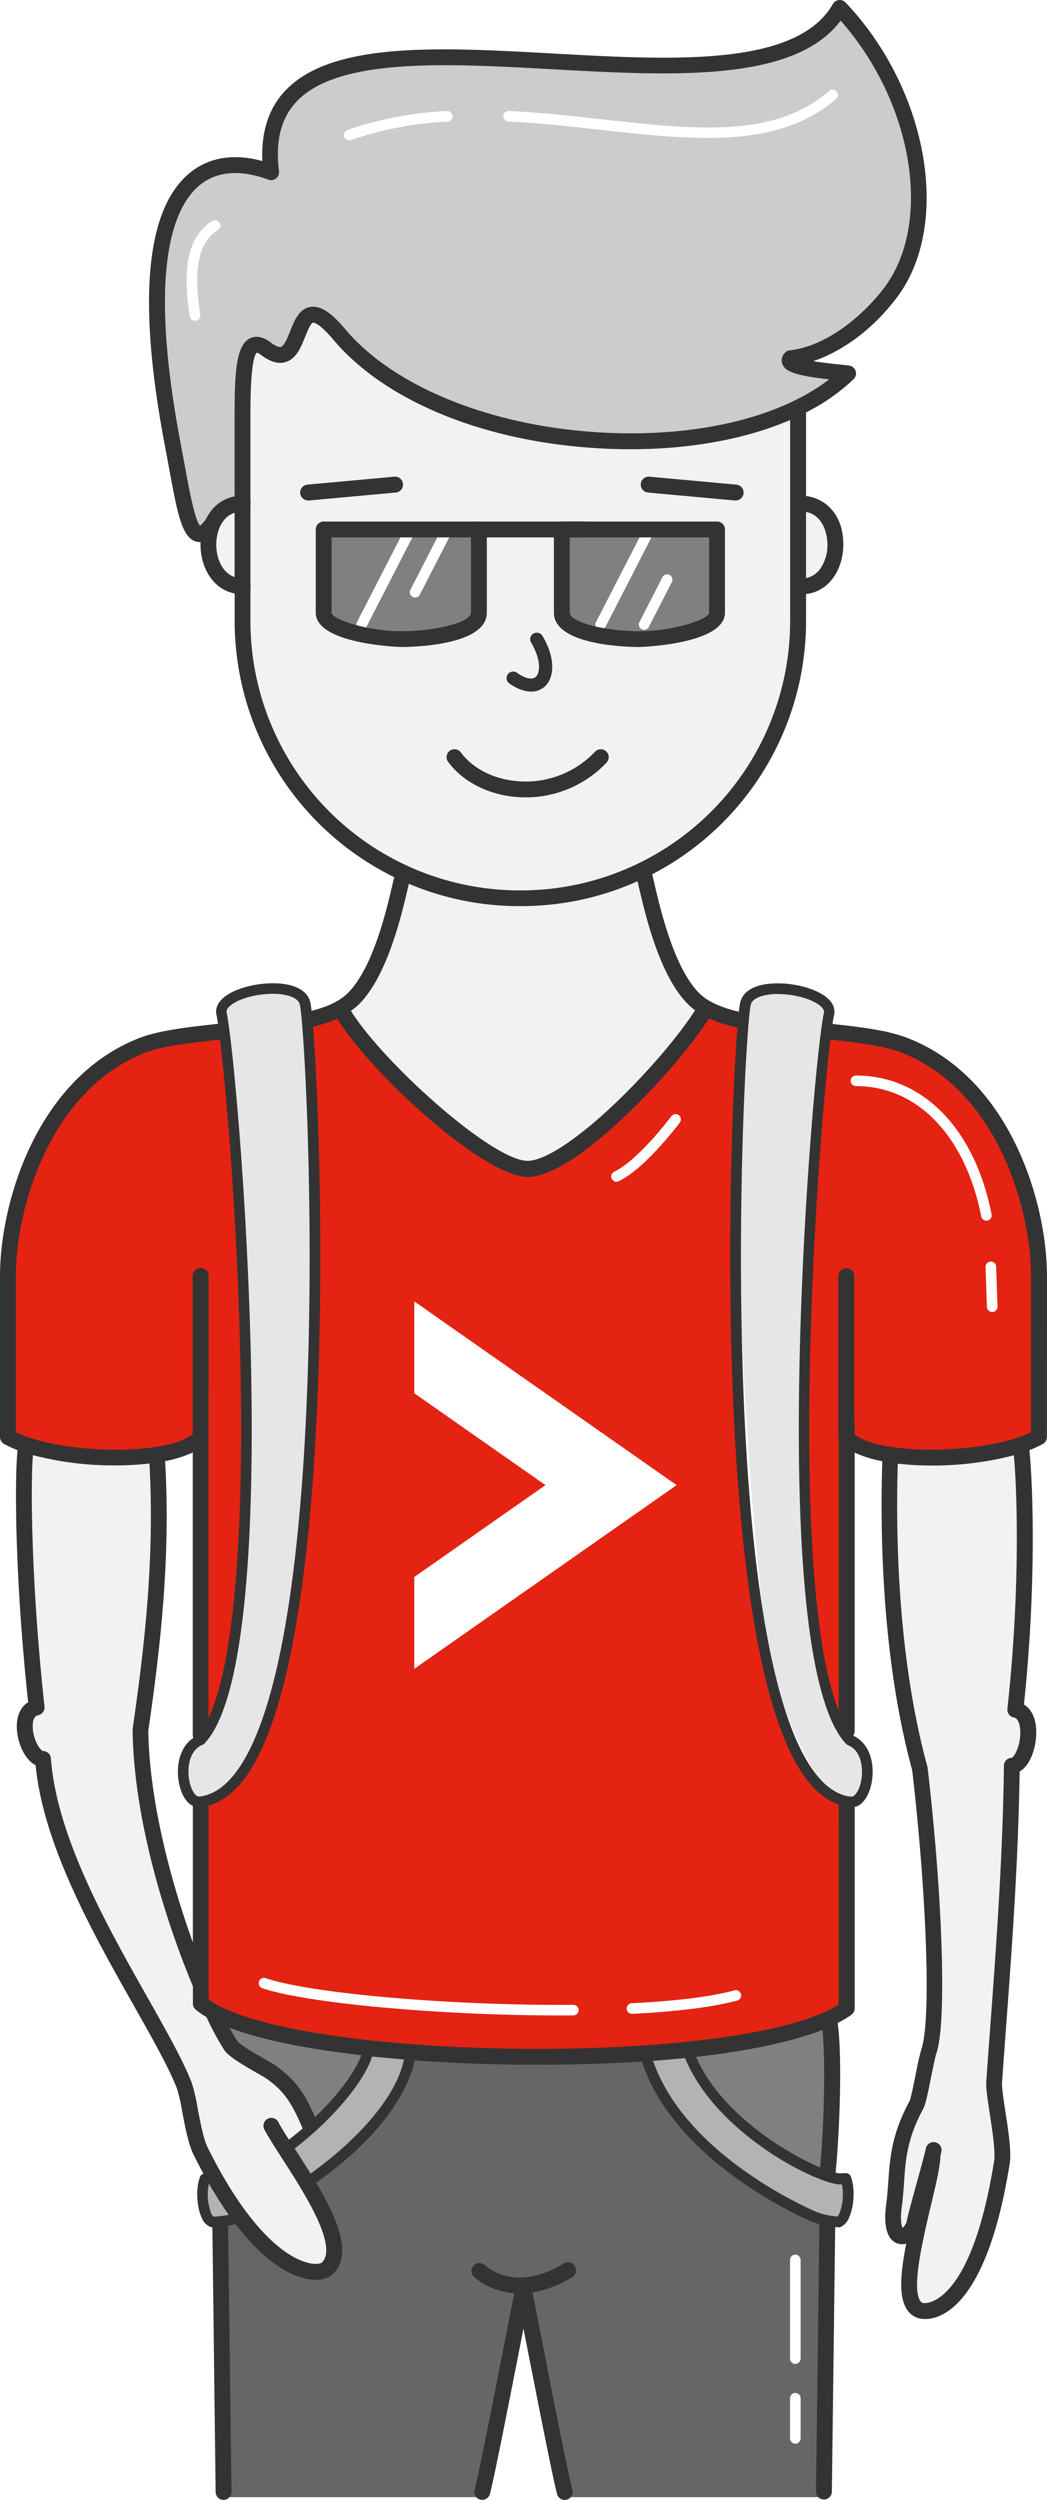 <svg xmlns="http://www.w3.org/2000/svg" viewBox="0 0 396.25 945.55"><defs><style>.cls-1{fill:#666;}.cls-2{fill:gray;}.cls-3{fill:#b3b3b3;}.cls-4{fill:#e6e6e6;}.cls-5{fill:#f2f2f2;}.cls-6{fill:#e42313;}.cls-7{fill:#ccc;}.cls-8{fill:#fff;}.cls-9{fill:#333;}.cls-10{fill:none;stroke:#333;stroke-linecap:round;stroke-linejoin:round;stroke-width:6px;}</style></defs><title>Asset 16</title><g id="Layer_2" data-name="Layer 2"><g id="ludzik"><g id="compound_ludzik" data-name="compound ludzik"><path class="cls-1" d="M93.82,842.9c-12.83-14.32-8.59,9.57-8.59,16.76v84.88h97.29c0-32.58,15-76.27,15-76.27l16.22,76.27H311.8s1.27-79.2,1.27-103c-18.23-4.08-64.57-39.41-69.88-64.84-31,1.49-85.15.78-88.06,0,.88,13.59-23.56,41-37.79,48.88C138,853.3,123.67,876.24,93.82,842.9Z"/><path class="cls-2" d="M85.23,765.33c8.27-2.52,51,10.37,54.22,9.85-1.2,6.88-18,26.67-20.27,28.42C109.5,783.05,81.25,775.18,85.23,765.33Z"/><path class="cls-2" d="M260.7,776.61c8,.75,50-8,53.26-11.28,1.75,4.5-.11,50.87-.7,55.83C293.5,821.16,266.5,791.05,260.7,776.61Z"/><path class="cls-3" d="M91,838.72a41.52,41.52,0,0,1-10.73,1.73c-3.39-1.24-4.67-11.49-2.71-16.34.79.06,4.11.12,5,.06"/><path class="cls-4" d="M115.18,378.75c-1.57-9.24-27.26-5.94-30.54,1.4,2.61,9.93,10.14,150.66,8.61,168.6-1,11.81,1,92.8-17.31,109.39-5.82,5.27-11.45,23.47,2.43,23.47,11.18,0,26.75-37,30.48-58.28C112.82,600.74,127,448.3,115.18,378.75Z"/><path class="cls-4" d="M284.2,378.75c1.57-9.24,27.26-5.94,30.54,1.4-2.61,9.93-10.14,150.66-8.61,168.6,1,11.81-1,92.8,17.31,109.39,5.82,5.27,11.45,23.47-2.43,23.47-11.18,0-26.75-37-30.48-58.28C286.57,600.74,272.35,448.3,284.2,378.75Z"/><path class="cls-5" d="M342.93,645.05c-2.66-8.25-5.63-83.61-5.46-94.9,5.25,0,38.62,2.6,50.29-1.4.56,11.81-2.83,90.65-3.44,97.91,6,1.75,8.09,18.35-1.38,21.25,1.28,31.91-2,118.51-7.18,129.89,4.56,17.8-3.25,75.68-22.08,75.68-15.17,0-8.79-23.62-7.07-27.65s-10.64,1.57-9.14-7.79c.59-3.66,2-43,11-41.49C355.9,797.8,351.22,670.8,342.93,645.05Z"/><path class="cls-6" d="M3,543.54C3,521.47-13.5,387.8,83.9,390.11c3.37,22.09,20.6,235-6.73,264.67-4.55-15.67,3.41-100.84-2.67-109C65.5,548.8,21.33,556.2,3,543.54Z"/><path class="cls-6" d="M393.34,543.54c0-22.07,16.5-155.73-80.9-153.43-3.37,22.09-20.6,235,6.73,264.67,4.55-15.67-3.41-100.84,2.67-109C330.83,548.8,375,556.2,393.34,543.54Z"/><path class="cls-7" d="M102.63,65.2c1.59-25.7,2.52-39,49.24-41.64,41-2.33,126.39,14.75,166.88-17.75,42.67,30.08,39.42,115.25-19.5,129.75,2.54,4.43,15.43,8.19,19.93,7.43-50.48,37.58-146.68,31.32-195.29-21.22-14.67-9-13.52,10.69-16.86,12.35s-13.2-10.31-15.17-1.64c-2,8.83,1,45.33,0,53.83-4.69,4.17-17.5,21.32-20.5,14s-24.6-95.34-5.8-121.58C78.85,60.14,86.3,57.2,102.63,65.2Z"/><path class="cls-5" d="M94.79,130.74c-2,20.52-3.52,40.29-4,58.95-13.23,3.72-18.55,21.5,1.95,35.5-4.85,45.33,16.86,85,56.75,103.46,6.49,3,0,33.16-19.23,55.3,9.23,21.19,62.67,57.75,69.42,58.2,9.05-.82,54.47-33.34,65.47-59.87-17-20.47-27.88-51.08-21.4-54.08,44.6-20.6,57.42-63.76,59.94-106.37,9.79,2.13,24.54-27.52.3-31.33-.39-12.61-1.25-24.63-2-35.36-28.55,12-51.57,11.39-95.55,9.21-45.29-2.25-82.65-45.92-89.32-45C109.82,120.3,112.5,144.8,94.79,130.74Z"/><path class="cls-2" d="M122.5,200.27h58.74v31.49c0,8.09-21.2,10-29.37,10s-29.37-3.06-29.37-10Z"/><path class="cls-2" d="M271.33,200.27H212.59v31.49c0,8.09,21.2,10,29.37,10s29.37-3.06,29.37-10Z"/><path class="cls-6" d="M291.93,635.82c8.13,25.94,17.32,43,28.5,46.51-.15,4.5-1.09,68.49,0,77.49-21.57,20.33-176.18,29.24-244.48-2-.22-6.67,0-55.6,0-76.27,43.23-11.71,43.67-159.05,43.23-200.71s-2.31-90.44-2-95.22c7.39-2.24,10.34-5.24,14.15,0,6.64,8.76,49.21,55.89,66.85,56.55,23.71,0,61.45-50.26,68.38-59.46,4.31.34,12.86,2,13.76,3.2C272.17,467.8,280.33,598.8,291.93,635.82Z"/><path class="cls-8" d="M132.16,53.06a2,2,0,0,1-.67-3.89A134.53,134.53,0,0,1,169.16,42a2,2,0,0,1,.23,4,130.63,130.63,0,0,0-36.56,7A2,2,0,0,1,132.16,53.06Z"/><path class="cls-8" d="M267.59,52.16c-12.71,0-26.3-1.51-40.2-3.05-11.4-1.27-23.19-2.57-35-3.15a2,2,0,0,1-1.9-2.09,2,2,0,0,1,2.09-1.9c12,.58,23.83,1.9,35.29,3.17,35,3.89,65.27,7.25,85.83-10.65a2,2,0,1,1,2.63,3C303.24,48.86,286.38,52.16,267.59,52.16Z"/><path class="cls-8" d="M136.87,238.24a2,2,0,0,1-1.78-2.91l17.43-33.92a2,2,0,0,1,3.56,1.83l-17.43,33.92A2,2,0,0,1,136.87,238.24Z"/><path class="cls-8" d="M157.1,226a2,2,0,0,1-1.78-2.91l12.17-23.69a2,2,0,0,1,3.56,1.83l-12.17,23.69A2,2,0,0,1,157.1,226Z"/><path class="cls-8" d="M227.33,238.24a2,2,0,0,1-1.78-2.91L243,201.4a2,2,0,0,1,3.56,1.83l-17.43,33.92A2,2,0,0,1,227.33,238.24Z"/><path class="cls-8" d="M243.77,238.24a2,2,0,0,1-1.78-2.91l8.72-17a2,2,0,0,1,3.56,1.83l-8.72,17A2,2,0,0,1,243.77,238.24Z"/><path class="cls-9" d="M151.87,244.73c-.32,0-32.37-1-32.37-13V200.27a3,3,0,0,1,3-3h58.74a3,3,0,0,1,3,3v31.49C184.24,244.37,155.18,244.73,151.87,244.73ZM125.5,203.27v28.49c0,2.44,13.55,7,26.37,7,13.31,0,26.37-3.45,26.37-7V203.27Z"/><path class="cls-9" d="M242,244.73c-3.31,0-32.37-.36-32.37-13V200.27a3,3,0,0,1,3-3h58.74a3,3,0,0,1,3,3v31.49C274.33,243.77,242.29,244.73,242,244.73Zm-26.37-41.46v28.49c0,3.52,13.06,7,26.37,7,12.82,0,26.37-4.53,26.37-7V203.27Z"/><path class="cls-9" d="M220.82,203.27H181.24a3,3,0,0,1,0-6h39.58a3,3,0,0,1,0,6Z"/><path class="cls-9" d="M198.91,301.6q-1.3,0-2.6-.08c-11-.66-21-5.63-26.67-13.29a3,3,0,1,1,4.82-3.57c4.64,6.25,12.94,10.32,22.21,10.88a36.14,36.14,0,0,0,28.48-11.16,3,3,0,1,1,4.35,4.13A42.06,42.06,0,0,1,198.91,301.6Z"/><path class="cls-8" d="M73.82,121.3a2,2,0,0,1-2-1.7c-2-13-2.85-28.82,8.45-36A2,2,0,1,1,82.44,87c-9.34,5.94-8.45,20.24-6.64,32a2,2,0,0,1-1.67,2.28Z"/><path class="cls-9" d="M75.95,526.82a3,3,0,0,1-3-3V482.67a3,3,0,1,1,6,0v41.15A3,3,0,0,1,75.95,526.82Z"/><path class="cls-8" d="M373.36,461.71a2,2,0,0,1-2-1.61c-6-30.41-24.14-49.29-47.4-49.29a2,2,0,0,1,0-4c25.28,0,44.95,20.13,51.32,52.52a2,2,0,0,1-1.58,2.35A1.94,1.94,0,0,1,373.36,461.71Z"/><path class="cls-8" d="M375.5,496.24a2,2,0,0,1-2-1.93L373,479.24a2,2,0,1,1,4-.14l.52,15.07a2,2,0,0,1-1.93,2.07Z"/><path class="cls-8" d="M233.33,447a2,2,0,0,1-.87-3.8c6.52-3.13,15.45-12.88,21.63-21a2,2,0,1,1,3.18,2.43c-3.14,4.1-14.07,17.82-23.08,22.14A2,2,0,0,1,233.33,447Z"/><path class="cls-10" d="M115.5,155.14"/><path class="cls-5" d="M54.46,645.05c2.66-8.25,5.63-83.61,5.46-94.9-5.25,0-38.62,2.6-50.29-1.4-.56,11.81,5,89,5.62,96.3-6,1.75-8.44,17.44,1,20.34C15,697.3,62,771.8,67.28,783.18c5,17,21.11,66.81,43.92,74s14.8-11.56,13.09-15.59S107,811.82,104.87,807.81c7.13,5.74,13.89-.43,12.46-3.85S100,776.48,91,778C83.57,779.22,46.17,670.8,54.46,645.05Z"/><path class="cls-3" d="M110.17,812.14c15.11-11,27.29-26.67,29.29-37,6,.14,14.46-.46,15.67,2.81-2.76,17-19.63,34.4-37.79,46.75"/><path class="cls-3" d="M308.65,838.72a29.11,29.11,0,0,0,8.73,1.73c3.39-1.24,4.67-11.49,2.72-16.34a15.66,15.66,0,0,1-3,.06c-9.5-1.41-47.14-20.12-57-49-6,.14-14.46-.46-15.67,2.81C255.5,814.3,301,835.64,308.65,838.72Z"/><path class="cls-9" d="M317.38,842.45a30.89,30.89,0,0,1-9.36-1.83l-.12,0c-.53-.21-53.18-22-65.3-62a2,2,0,0,1,0-1.28c1.5-4,8.09-4.06,14.47-4.08,1,0,2.07,0,3,0h0a2,2,0,0,1,1.89,1.36c9.58,28.17,47.2,46.45,55.36,47.66a13.45,13.45,0,0,0,2.27-.06l.24,0a2,2,0,0,1,2,1.25c1.62,4,1.37,11-.54,15.34a6.26,6.26,0,0,1-3.34,3.62A2,2,0,0,1,317.38,842.45Zm-8-5.61a29,29,0,0,0,7.54,1.6,4.12,4.12,0,0,0,.87-1.36,20.18,20.18,0,0,0,.89-10.87,10,10,0,0,1-1.8-.06c-11-1.64-47.58-20.93-58.07-49h-1.66c-2.76,0-8.88,0-10.42,1.1C258.62,815.4,307.39,836,309.34,836.84Z"/><path class="cls-9" d="M201,261.59c-2.57,0-5.5-1.1-8.49-3.26a2.5,2.5,0,0,1,2.94-4c3.2,2.32,5.93,2.95,7.31,1.68,1.92-1.78,1.79-7.1-1.76-12.93a2.5,2.5,0,0,1,4.27-2.6c4.6,7.55,5,15.45.88,19.21A7.39,7.39,0,0,1,201,261.59Z"/><path class="cls-9" d="M116.74,189.3a3,3,0,0,1-.27-6l32.76-3a3,3,0,0,1,.55,6l-32.76,3Z"/><path class="cls-9" d="M278.27,189.3H278l-32.76-3a3,3,0,0,1,.55-6l32.76,3a3,3,0,0,1-.27,6Z"/><polygon class="cls-8" points="156.79 492.24 256.07 561.74 156.79 631.23 156.79 596.49 206.43 561.74 156.79 526.99 156.79 492.24"/><path class="cls-9" d="M217.52,857.11a3,3,0,0,0-4.12-1c-8,4.86-19.8,8.91-30.09.57a3,3,0,1,0-3.78,4.66,26.63,26.63,0,0,0,15.09,6.05c-.77,3.91-1.73,8.81-2.79,14.24-4.24,21.67-10.66,54.43-12.21,60.13a3,3,0,1,0,5.79,1.58c1.61-5.91,7.79-37.5,12.31-60.56l.4-2,.42,2.15c4.51,23,10.68,54.54,12.29,60.45a3,3,0,1,0,5.79-1.58c-1.55-5.69-8-38.39-12.19-60-1.1-5.64-2.09-10.7-2.88-14.69a42.51,42.51,0,0,0,15-5.81A3,3,0,0,0,217.52,857.11Z"/><path class="cls-9" d="M396.24,482.67c0-27.91-14-74.92-52.65-90-6.77-2.65-15.59-4-28.53-5.35.22-1.44.42-2.58.6-3.37.35-1.58.21-4-2.46-6.37-5.44-4.88-18.92-7.17-26.7-4.52-4.61,1.56-6,4.36-6.43,6.43-.13.72-.28,1.8-.44,3.2-7.31-1.76-12.18-4.09-15.28-7.29C255,365.63,250,344.22,247.6,333.93c-.29-1.23-.54-2.32-.77-3.24A107.89,107.89,0,0,0,305.06,235V224.7c9.26-1.08,14.1-10,14.1-18.73,0-11.66-7-17.47-14.1-18.36V156a75,75,0,0,0,18-12.58,3,3,0,0,0-1.56-5.11c-.59-.11-1.58-.21-3.42-.4q-6.31-.65-10.31-1.3c9.76-3.29,21.55-10.76,31.6-24C360.25,85.07,351.36,33.93,320,.93a3,3,0,0,0-4.77.57c-13.71,23.85-60.47,21.26-105.69,18.75-43.24-2.4-84.09-4.66-101.73,14.21-6.17,6.61-9,15.49-8.52,26.46-10.92-3-20.45-1.42-27.75,4.72C55.05,79.51,52,114.4,62.55,169.37c.52,2.71,1,5.35,1.47,7.86,3.14,17.11,4.88,26.54,10.52,27.69a5.19,5.19,0,0,0,1.34.1c0,.31,0,.62,0,.94,0,8.4,4.44,16.86,12.93,18.53V235a107.91,107.91,0,0,0,60.38,96.78l-.5,2.14c-2.4,10.29-7.38,31.71-16.77,41.43-2.95,3.05-7.42,5.29-14,7-.14-1.25-.28-2.23-.4-2.89-.39-2.07-1.82-4.86-6.43-6.43-7.78-2.64-21.25-.36-26.7,4.52-2.67,2.4-2.81,4.79-2.46,6.37.18.79.37,1.92.59,3.34-12.61,1.35-22.83,2.65-29.82,5.38C14,407.75,0,454.76,0,482.67v60.87a3,3,0,0,0,1.53,2.61,39.71,39.71,0,0,0,5.12,2.36c-1.14,10-1.09,47.75,4,95.39-3,1.79-4.59,5.52-4.25,10.36.38,5.46,3.08,11.37,7.07,13.41,2.95,30.41,21.93,64,37.26,91.08,7,12.44,13.11,23.19,16.22,31.18a67,67,0,0,1,2,8.74c1.1,5.82,2.36,12.41,4.35,16.41,1.25,2.51,2.49,4.87,3.71,7.12a2,2,0,0,0-1.29,1.16c-1.62,4-1.37,11,.54,15.34a6.26,6.26,0,0,0,3.34,3.62,2,2,0,0,0,.69.12h.09l1.23,100.13a3,3,0,0,0,3,3h0a3,3,0,0,0,3-3L86.34,842.22a3,3,0,0,0,0-.35c1-.16,1.92-.35,2.86-.57,11.7,15.32,21.42,19.64,27.08,20.71a17.49,17.49,0,0,0,3.21.31,9.27,9.27,0,0,0,6.24-1.95c8-7.26,2-21.16-6.1-34.78,29.61-20.87,36-39.65,37.32-46.3,13.28,1,26.66,1.52,39,1.66,2.86,0,5.65,0,8.41,0,14.2,0,27.05-.43,38.64-1.18,12.82,39.24,64.37,60.55,64.9,60.76l.12,0c.72.24,1.41.44,2.08.64,0,.09,0,.17,0,.26l-1.27,101a3,3,0,0,0,3,3h0a3,3,0,0,0,3-3l1.26-100.19c.45,0,.9.06,1.32.06a2,2,0,0,0,.69-.12,6.26,6.26,0,0,0,3.34-3.62c1.91-4.29,2.16-11.32.54-15.34a2,2,0,0,0-2-1.25l-.24,0a13.45,13.45,0,0,1-2.27.06c-.36-.05-.81-.15-1.28-.28a3,3,0,0,0,.09-.45c1.29-12.43,2.66-42.41.75-56.14a37.52,37.52,0,0,0,5.2-3.08,3,3,0,0,0,1.24-2.43V683.49c2.43-.54,4.55-2.94,5.79-6.75,2.07-6.31,1.41-16.61-6.36-20.22a3,3,0,0,0,.56-1.74V549.44a43.44,43.44,0,0,0,10.45,3.25c-.83,25.89-.34,74.15,11.32,116.88,5.47,47.23,7.1,93.1,3.72,104.67a95.32,95.32,0,0,0-2.33,10.08c-.76,3.75-1.91,9.41-2.42,10.47-6.74,12.37-7.36,21.42-8,30.16-.19,2.82-.4,5.74-.8,8.76-1.62,12.09,2.49,14.63,5.08,15.07a5.38,5.38,0,0,0,.91.08,5.76,5.76,0,0,0,1.59-.24c-2.29,11.62-2.88,20.27.3,25a7.74,7.74,0,0,0,5.34,3.44,9.8,9.8,0,0,0,1.51.11c6.09,0,23.4-5,32-58.75.71-4.46-.48-12.25-1.63-19.79-.68-4.45-1.38-9-1.26-10.79.41-6.1.94-13.28,1.5-20.87,2-26.78,4.7-63.24,5.15-96.9,3.64-2.09,5.85-7.72,6.24-13.22.41-5.76-1.32-10.14-4.61-12.13,5.22-49.38,3-88.16,2.06-96.21a39.66,39.66,0,0,0,5.12-2.36,3,3,0,0,0,1.53-2.61ZM313.15,206a15.71,15.71,0,0,1-2.7,9.11,8.62,8.62,0,0,1-5.4,3.54v-25C311.38,194.83,313.15,201.72,313.15,206ZM88.78,218.28c-4.73-1.67-6.93-7.15-6.93-12.32,0-4,1.55-10.25,6.93-12Zm0-61.36v30.85a14.45,14.45,0,0,0-9.1,5.74A17.53,17.53,0,0,0,78.13,196a11.33,11.33,0,0,1-2.43,2.86c-2-2.22-4.08-13.55-5.77-22.74-.47-2.53-1-5.18-1.47-7.91-12.55-65.61-3.16-89.5,6.93-98,8.22-6.92,18.79-5,26.2-2.25a3,3,0,0,0,4-3.18c-1.42-11.43.73-20,6.56-26.26,15.72-16.83,57-14.54,97-12.32,45,2.49,91.44,5.07,109-18.39,27.41,31,35,76.54,16.42,101.13-7.48,9.88-21.31,22-35.69,23.58a3,3,0,0,0-1.89,1,4,4,0,0,0-.89,4.19c1.13,2.94,5.24,4.35,17.69,5.79-18.87,14.5-50.18,22-85.58,20.12-41.7-2.16-79.09-17.15-97.56-39.12-5.39-6.41-9.45-9-13.17-8.4-4.29.69-6.07,5.17-7.65,9.12-.94,2.37-2.24,5.61-3.53,6-.29.08-1.43.19-4-1.78-3.46-2.63-6.08-2.25-7.67-1.47C89.27,130.6,88.83,141.14,88.78,156.92Zm6,78.08V222.48a2.79,2.79,0,0,0,0-1.35v-30a2.79,2.79,0,0,0,0-1.35V156.93c0-5.92.08-21.55,2.46-23.55a4.23,4.23,0,0,1,1.45.82c3.47,2.64,6.5,3.55,9.26,2.79,4.16-1.15,5.93-5.6,7.5-9.52.73-1.84,2.1-5.26,3-5.42.08,0,2.08-.25,7.62,6.34,19.81,23.55,57.88,39,101.85,41.25,27,1.41,51.89-2.51,71.12-10.77V235A101.9,101.9,0,0,1,197.27,336.79h-.71A101.9,101.9,0,0,1,94.78,235ZM136.2,379.52C146.74,368.6,152,346.1,154.5,335.28l.22-1a107.2,107.2,0,0,0,41.84,8.45h.71a107.16,107.16,0,0,0,44-9.41l.45,1.92c2.52,10.81,7.76,33.32,18.29,44.23a23.24,23.24,0,0,0,3.06,2.64c-6.27,9.83-18.18,23.73-30.22,35.19-14.33,13.65-26.73,21.79-33.18,21.79h0c-13.18,0-54.37-36.75-66.86-56.75A23.67,23.67,0,0,0,136.2,379.52Zm-49.19,1c3.15-2.82,10.12-4.62,16.2-4.62a20.9,20.9,0,0,1,6.54.91c2.23.76,3.5,1.89,3.78,3.38,1.46,7.81,4.92,67.07,3.17,132-1.54,57.09-7.48,130.78-27,157.6-4.23,5.81-8.94,9.08-14,9.72l-.23,0c-1.07.27-2.48-1.45-3.34-4.08-1.59-4.84-1.23-13.12,4.59-15.51a2,2,0,0,0,.69-.48C94.05,641.88,96.18,571.86,95,516.23c-1.12-54.1-5.54-106.47-8.15-126.28,0-.05,0-.11,0-.16s0-.18-.06-.27c-.4-3-.75-5.18-1-6.49C85.72,382.74,85.52,381.85,87,380.51ZM62.49,552.66a42.93,42.93,0,0,0,10.46-3.29V656.3a3,3,0,0,0,.21,1.07c-6.31,4.18-6.76,13.49-4.83,19.36,1,3.2,2.71,5.4,4.65,6.34,0,.07,0,.15,0,.22v51.4C64.43,711,56.52,680.85,56.13,654.63,60.71,623.16,64.61,589,62.49,552.66ZM6,541.73V482.67c0-14.65,4-32,10.83-46.29,6.17-13,17.76-30.24,38-38.16,6.33-2.48,16.2-3.71,28.43-5C85.88,414.45,90,464.53,91,516.31c1.39,67.5-2.87,114-12.08,133.53V482.67a3,3,0,1,0-6,0v41.15h0v18.53C63.91,550.63,23.43,550.23,6,541.73ZM80.75,838.44a4.12,4.12,0,0,1-.87-1.36A20.17,20.17,0,0,1,79,826.17h.21c2.51,4.36,5,8.21,7.35,11.58A42.64,42.64,0,0,1,80.75,838.44Zm40.94,17.46c-.28.2-2,.8-5.13,0-5.56-1.35-20.37-8.3-37.93-43.53-1.62-3.25-2.84-9.69-3.82-14.85a66.52,66.52,0,0,0-2.28-9.79c-3.26-8.4-9.43-19.32-16.59-32-15.37-27.18-34.5-61-36.67-90.62a3,3,0,0,0-2.86-2.78c-1,0-3.69-3.7-4-8.56-.1-1.38-.09-4.64,2-5a3,3,0,0,0,2.43-3.28c-5-45.83-5.33-83.72-4.38-95.09a121,121,0,0,0,31.1,3.88,111.09,111.09,0,0,0,13-.72c2,35.72-1.85,69.35-6.37,100.41a3,3,0,0,0,0,.47c.44,33.78,12.38,71.87,22.82,96.86v6.45A3,3,0,0,0,74,760.07,30.18,30.18,0,0,0,78.22,763l-.06,0A105.79,105.79,0,0,0,85,775.6l.12.17c1.82,2.32,6.41,5.05,12.23,8.38,1.55.89,3.15,1.8,3.67,2.18,6.31,4.58,9.22,8.62,13.51,18.74-1.69,1.46-3.43,2.88-5.2,4.24-1.59-2.51-3-4.73-3.92-6.54a3,3,0,1,0-5.29,2.82c1.58,3,4,6.71,6.79,11.06C114.93,829.08,128.33,849.88,121.69,855.91ZM86.88,767c12.5,4.75,30.41,8.13,49.87,10.36-2.37,6.51-9,15.27-17.51,23.42-3.85-8.77-7.18-13.88-14.68-19.32-.78-.57-2.22-1.39-4.22-2.53-3.19-1.82-9.08-5.2-10.43-6.81C89,770.79,88,769.06,86.88,767Zm30.64,55.13c-1.84-3-3.73-5.92-5.55-8.75l-.46-.71c2.48-1.9,5-4,7.46-6.21a3,3,0,0,0,.68-.61c9.66-8.82,18.46-19.51,21.18-28,4,.42,8,.8,12.08,1.13C149.63,794.56,133.07,811.07,117.52,822.15Zm201.13,4.06a20.18,20.18,0,0,1-.89,10.87,4.12,4.12,0,0,1-.87,1.36,29,29,0,0,1-7.54-1.6c-1.93-.8-49.65-21-62.22-57.32,4.23-.31,8.3-.66,12.18-1.06,11.1,27.33,46.68,46.06,57.55,47.68A10,10,0,0,0,318.65,826.21Zm-8.28-6.35c-13.18-5.59-37.75-20.64-46.93-41.84,21.58-2.44,37.35-6.14,47.81-10.18C312.61,780.48,311.7,806.29,310.37,819.86Zm7.06-61.63c-16.83,10.83-64.05,17.34-121.42,16.71-56.16-.64-102.67-8.08-117.06-18.62v-73a3,3,0,0,0,0-.36c5.12-1.43,9.82-5,14-10.78,34.75-47.69,29.22-237.92,25.52-283.8a53.33,53.33,0,0,0,9.17-3c12.86,20.74,55.42,59.78,72.08,59.8h0c10.49,0,26.08-12.75,37.32-23.45,12.44-11.84,24.79-26.3,31.28-36.53a55.66,55.66,0,0,0,10.78,3.51c-3.7,46.41-9.13,235.92,25.54,283.5,3.85,5.28,8.14,8.76,12.8,10.4Zm8-82.74c-.86,2.63-2.27,4.35-3.34,4.08l-.23,0-.75-.12-.2,0c-4.69-.91-9.07-4.12-13-9.56-19.54-26.82-25.48-100.51-27-157.6-1.75-65,1.7-124.23,3.16-132,.28-1.48,1.55-2.62,3.78-3.37a20.9,20.9,0,0,1,6.54-.91c6.07,0,13,1.8,16.2,4.62,1.49,1.34,1.29,2.23,1.23,2.53-2.19,9.84-7.95,70.36-9.24,133.19-1.15,55.63,1,125.64,17.63,143.28a2,2,0,0,0,.69.48C326.65,662.38,327,670.65,325.42,675.5Zm57.38-10.58a3,3,0,0,0-2.87,3c-.36,34.05-3.13,71.39-5.16,98.64-.57,7.61-1.1,14.8-1.51,20.92-.16,2.41.49,6.68,1.32,12.09,1,6.42,2.2,14.41,1.63,17.94-8.93,55.78-26.48,53.69-26.66,53.66a1.75,1.75,0,0,1-1.29-.85c-3.36-5,1.1-23.61,4-35.91,1.85-7.7,3.44-14.35,3.63-18.49a3,3,0,0,0,0-.42c.14-.57.27-1.11.37-1.58a3,3,0,1,0-5.86-1.3c-.64,2.87-2.08,8.09-3.48,13.14-1.59,5.77-3.1,11.21-3.7,14.13a4.81,4.81,0,0,1-1.64,2.83c-.34-.7-1-2.84-.27-8.2.43-3.21.64-6.23.84-9.14.58-8.47,1.14-16.48,7.25-27.7.81-1.49,1.55-4.85,3-12.14.76-3.75,1.63-8,2.1-9.26,0-.07,0-.13.07-.2,3.68-12.3,2.17-58.47-3.51-107.39a3,3,0,0,0-.09-.45c-11.41-41.63-12-88.82-11.2-114.59a111.37,111.37,0,0,0,12.81.71,121.05,121.05,0,0,0,31.11-3.88c1,10.22,2.8,48.16-2.44,95.9a3,3,0,0,0,2.43,3.28c2.23.42,2.43,4.32,2.44,5.51C386.25,660.37,383.83,664.71,382.8,664.92ZM323.43,542.45v-4.66a3,3,0,0,0-.13-.83V482.67a3,3,0,1,0-6,0v60.87a3,3,0,0,0,.13.84V647.16c-8.4-20.89-12.25-66.26-10.91-130.84,1.07-51.76,5.15-101.82,7.75-123.09h0c12.5,1.33,20.94,2.58,27.1,5,20.24,7.92,31.84,25.12,38,38.16,6.78,14.34,10.83,31.64,10.83,46.29v59.06C372.89,550.19,332.7,550.62,323.43,542.45Z"/><path class="cls-8" d="M239.22,761.71a2,2,0,0,1-.1-4c16.86-.84,29.89-2.47,38.72-4.84a2,2,0,1,1,1,3.86c-9.11,2.45-22.42,4.12-39.56,5Z"/><path class="cls-8" d="M212.11,762.34c-45.29,0-96.08-4.6-112.83-10.32a2,2,0,1,1,1.29-3.79c17,5.82,70.29,10.44,116.42,10.09h0a2,2,0,0,1,0,4Z"/><path class="cls-8" d="M301,924.3a2,2,0,0,1-2-2V907.13a2,2,0,0,1,4,0V922.3A2,2,0,0,1,301,924.3Z"/><path class="cls-8" d="M301,894.13a2,2,0,0,1-2-2V854.8a2,2,0,0,1,4,0v37.33A2,2,0,0,1,301,894.13Z"/></g></g></g></svg>